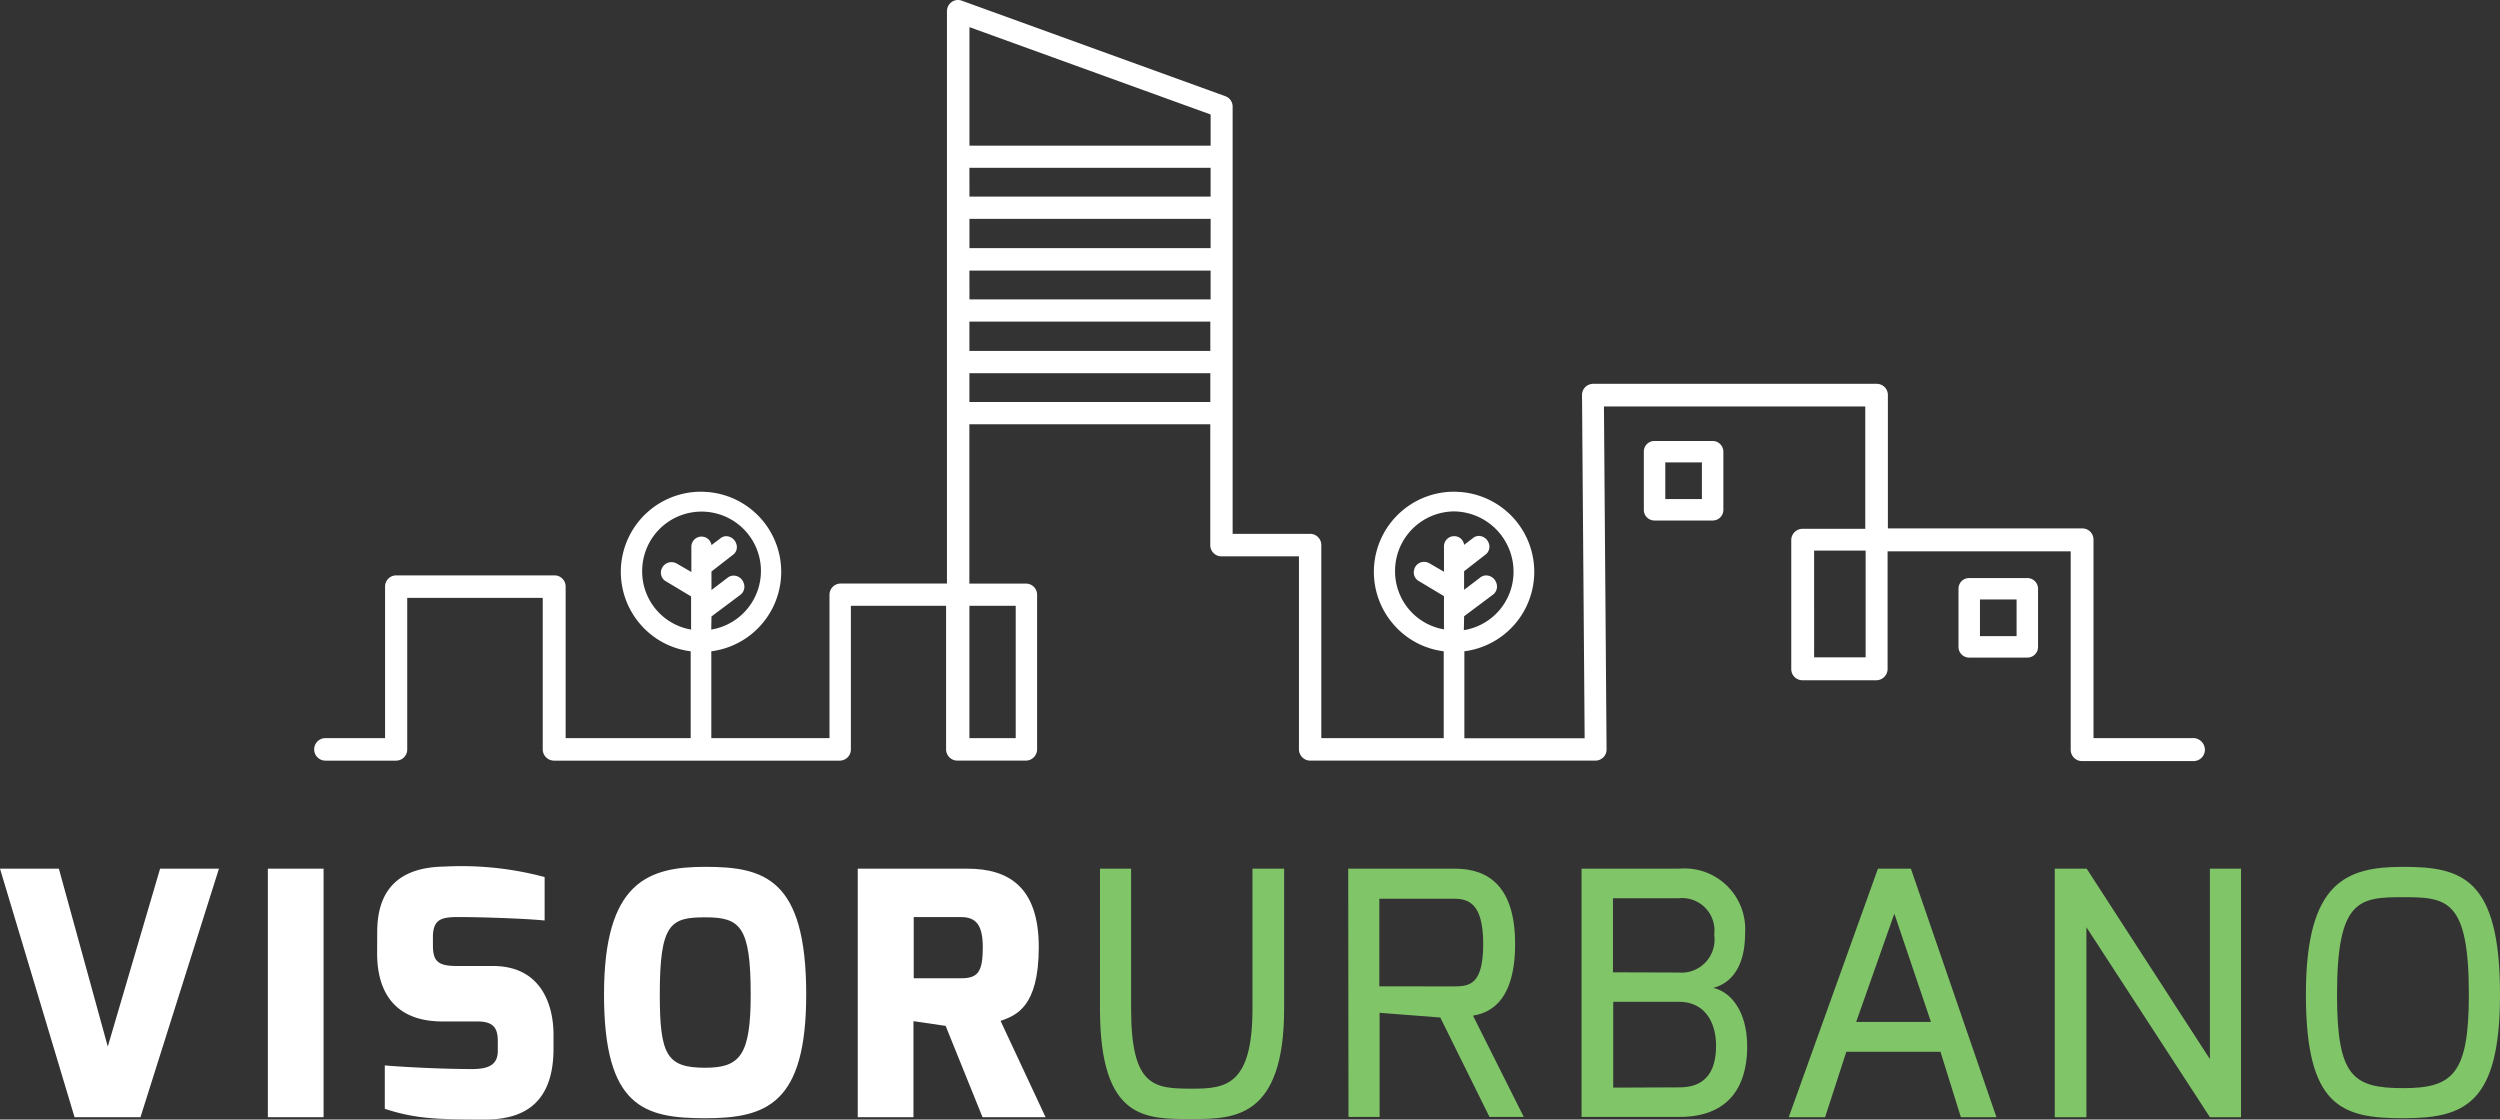 <svg xmlns="http://www.w3.org/2000/svg" width="164.993" height="73.886" viewBox="0 0 164.993 73.886">
  <rect x="0" y="0" width="164.993" height="73.886" fill="#333333" stroke="none"/>
  <g id="Group_15486" data-name="Group 15486" transform="translate(0 0)">
    <path id="Path_23886" data-name="Path 23886" d="M10.566,332.073l-3.453,11.74-3.228-11.74H0l4.92,16.4H9.271l5.179-16.4Z" transform="translate(0 -274.743)" fill="#fff"/>
    <rect id="Rectangle_9591" data-name="Rectangle 9591" width="3.677" height="16.401" transform="translate(17.678 57.33)" fill="#fff"/>
    <path id="Path_23887" data-name="Path 23887" d="M144.2,335.539c0-3.246,1.934-4.282,4.437-4.316a21.191,21.191,0,0,1,6.612.691v2.866c-1.433-.138-4.316-.224-5.438-.224-1.295-.017-1.934.052-1.934,1.329v.552c0,1.036.345,1.347,1.571,1.347h2.382c3.3,0,4.005,2.728,4.005,4.523v.932c0,3.919-2.331,4.679-4.54,4.679-3.418,0-4.661-.086-6.595-.708v-2.866c.9.086,3.66.242,5.749.242.95,0,1.709-.19,1.709-1.191v-.656c0-.811-.242-1.295-1.347-1.295h-2.3c-4.092,0-4.316-3.263-4.316-4.523Z" transform="translate(-119.305 -274.031)" fill="#fff"/>
    <path id="Path_23888" data-name="Path 23888" d="M237.581,331.373c3.867,0,6.664.742,6.664,8.425,0,7.234-2.641,8.166-6.664,8.166s-6.681-.725-6.681-8.166,2.918-8.425,6.681-8.425m0,13.259c2.313,0,3-.846,3-4.834,0-4.523-.708-5.093-3-5.093s-3,.4-3,5.093c0,4.005.466,4.834,3,4.834" transform="translate(-191.037 -274.164)" fill="#fff"/>
    <path id="Path_23889" data-name="Path 23889" d="M327.9,332.073h7.234c2.71,0,4.713,1.191,4.713,5.179s-1.519,4.506-2.521,4.868l2.969,6.353h-4.161l-2.434-6.025-2.123-.311v6.336H327.9Zm6.819,7.234c1.122,0,1.433-.432,1.433-2.054,0-1.467-.449-1.985-1.433-1.985h-3.125v4.04Z" transform="translate(-271.291 -274.743)" fill="#fff"/>
    <path id="Path_23890" data-name="Path 23890" d="M420.5,332.073h2.054v9.236c0,5.214,1.536,5.283,4.074,5.283,2.193,0,3.936-.242,3.936-5.283v-9.236h2.089v9.236c0,7.234-3.315,7.285-6.025,7.285-3.038,0-6.129.173-6.129-7.285Z" transform="translate(-347.904 -274.743)" fill="#81c569"/>
    <path id="Path_23891" data-name="Path 23891" d="M515.4,332.073h7.044c2.244,0,3.971,1.208,3.971,4.972,0,4.2-2.072,4.592-2.78,4.73l3.349,6.681h-2.262l-3.246-6.56-4.005-.311v6.871h-2.054Zm6.94,7.769c1.053,0,1.968-.086,1.968-2.8s-.984-2.987-1.968-2.987h-4.886v5.783Z" transform="translate(-426.421 -274.743)" fill="#81c569"/>
    <path id="Path_23892" data-name="Path 23892" d="M604.6,332.073h6.44a4.008,4.008,0,0,1,4.351,4.281c0,1.623-.518,3.159-2.106,3.591,1.088.224,2.244,1.45,2.244,3.867s-1.036,4.644-4.471,4.644H604.6Zm6.388,6.854a2.182,2.182,0,0,0,2.365-2.5,2.136,2.136,0,0,0-2.365-2.4h-4.316v4.886Zm.035,7.579c1.036,0,2.452-.328,2.452-2.745,0-1.536-.725-2.9-2.452-2.9h-4.333v5.663Z" transform="translate(-500.221 -274.743)" fill="#81c569"/>
    <path id="Path_23893" data-name="Path 23893" d="M689.687,332.073h2.175l5.645,16.4H695.16l-1.347-4.316H687.6l-1.4,4.316h-2.4Zm3.5,10.117-2.417-7.147-2.521,7.147Z" transform="translate(-565.748 -274.743)" fill="#81c569"/>
    <path id="Path_23894" data-name="Path 23894" d="M785.5,332.073h2.106l8.131,12.568V332.073h2.054v16.4h-2.054l-8.149-12.534v12.534H785.5Z" transform="translate(-649.89 -274.743)" fill="#81c569"/>
    <path id="Path_23895" data-name="Path 23895" d="M887.922,331.373c3.867,0,6.388.742,6.388,8.425,0,7.234-2.348,8.166-6.388,8.166s-6.422-.725-6.422-8.166,2.659-8.425,6.422-8.425m0,14.605c3.263,0,4.333-.915,4.333-6.181,0-6.267-1.433-6.422-4.333-6.422s-4.368.138-4.368,6.422c0,5.4,1.036,6.181,4.368,6.181" transform="translate(-729.317 -274.164)" fill="#81c569"/>
    <path id="Path_23896" data-name="Path 23896" d="M244.143,48.715h-6.612v-13.1a.737.737,0,0,0-.742-.742H223.961v-8.8a.737.737,0,0,0-.742-.742H204.5a.748.748,0,0,0-.518.224.731.731,0,0,0-.207.518l.173,22.651H196.01V42.983a5.286,5.286,0,0,0-.276-10.514c-.121,0-.242-.017-.38-.017a5.289,5.289,0,0,0-3.9,8.891,5.219,5.219,0,0,0,3.194,1.64v5.732h-8.08V35.974a.737.737,0,0,0-.742-.742h-5.11V7.039a.727.727,0,0,0-.483-.691L162.846.047a.719.719,0,0,0-.673.086.752.752,0,0,0-.311.6V38.512h-7.009a.737.737,0,0,0-.742.742v9.461h-7.8V42.983a5.286,5.286,0,0,0-.276-10.514c-.121,0-.242-.017-.38-.017a5.289,5.289,0,0,0-3.9,8.891,5.219,5.219,0,0,0,3.194,1.64v5.732h-8.252v-10a.737.737,0,0,0-.742-.742H125.521a.737.737,0,0,0-.742.742v10h-3.936a.742.742,0,0,0,0,1.485H125.5a.737.737,0,0,0,.742-.742v-10h8.943v10a.748.748,0,0,0,.742.742h18.852a.737.737,0,0,0,.742-.742V39.979h6.284v9.478a.748.748,0,0,0,.742.742h4.523a.748.748,0,0,0,.742-.742v-10.2a.737.737,0,0,0-.742-.742h-3.729V28h15.9v7.976a.737.737,0,0,0,.742.742h5.11V49.457a.748.748,0,0,0,.742.742h18.835a.748.748,0,0,0,.518-.224.731.731,0,0,0,.207-.518l-.173-22.633h17.247V34.9h-4.143a.748.748,0,0,0-.742.742v8.511a.737.737,0,0,0,.742.742H223.2a.748.748,0,0,0,.742-.742V36.388h12.085v13.1a.748.748,0,0,0,.742.742h7.372a.748.748,0,0,0,.742-.742.779.779,0,0,0-.742-.777m-97.819-8.028,1.916-1.433a.672.672,0,0,0,.207-.777.7.7,0,0,0-.656-.483.621.621,0,0,0-.38.121l-1.088.829V37.718l1.4-1.088a.623.623,0,0,0,.242-.725.716.716,0,0,0-.656-.518.619.619,0,0,0-.414.155l-.57.432a.669.669,0,0,0-1.329.121v1.657l-.95-.552a.725.725,0,0,0-.363-.1.7.7,0,0,0-.673.518.652.652,0,0,0,.328.76l1.64.984V41.55a3.886,3.886,0,0,1-3.228-3.867,3.919,3.919,0,1,1,4.558,3.867Zm17.022-29.608h15.918v1.9H163.347Zm0,6.785h15.918v1.9H163.347Zm15.918-1.485H163.347V14.446h15.918Zm-15.918,4.851h15.9v1.934h-15.9ZM179.264,7.557V9.612H163.347V1.791ZM166.4,48.715h-3.056V39.979H166.4Zm-3.056-24.083h15.9v1.9h-15.9ZM195.993,40.67l1.916-1.433a.672.672,0,0,0,.207-.777.717.717,0,0,0-.656-.483.622.622,0,0,0-.38.121l-1.088.829V37.7l1.4-1.088a.647.647,0,0,0,.242-.725.716.716,0,0,0-.656-.518.619.619,0,0,0-.414.155l-.57.432a.654.654,0,0,0-.656-.57.668.668,0,0,0-.673.691v1.657l-.95-.552a.725.725,0,0,0-.363-.1.665.665,0,0,0-.656.518.653.653,0,0,0,.328.76l1.64.984v2.193a3.886,3.886,0,0,1-3.228-3.867,3.927,3.927,0,0,1,3.919-3.919,3.98,3.98,0,0,1,3.9,3.971,3.9,3.9,0,0,1-3.28,3.867Zm26.5,2.71h-3.4V36.337h3.4Z" transform="translate(-99.366 0)" fill="#fff"/>
    <path id="Path_23897" data-name="Path 23897" d="M632.941,168.573h-3.833a.7.7,0,0,0-.708.708v3.833a.7.7,0,0,0,.708.708h3.833a.7.7,0,0,0,.708-.708v-3.833a.711.711,0,0,0-.708-.708m-.708,3.833h-2.417v-2.417h2.417Z" transform="translate(-519.912 -139.47)" fill="#fff"/>
    <path id="Path_23898" data-name="Path 23898" d="M753.24,220.973h-3.833a.7.7,0,0,0-.708.708v3.833a.7.7,0,0,0,.708.708h3.833a.7.7,0,0,0,.708-.708v-3.833a.711.711,0,0,0-.708-.708m-.708,3.833h-2.417v-2.417h2.417Z" transform="translate(-619.443 -182.824)" fill="#fff"/>
  </g>
</svg>
